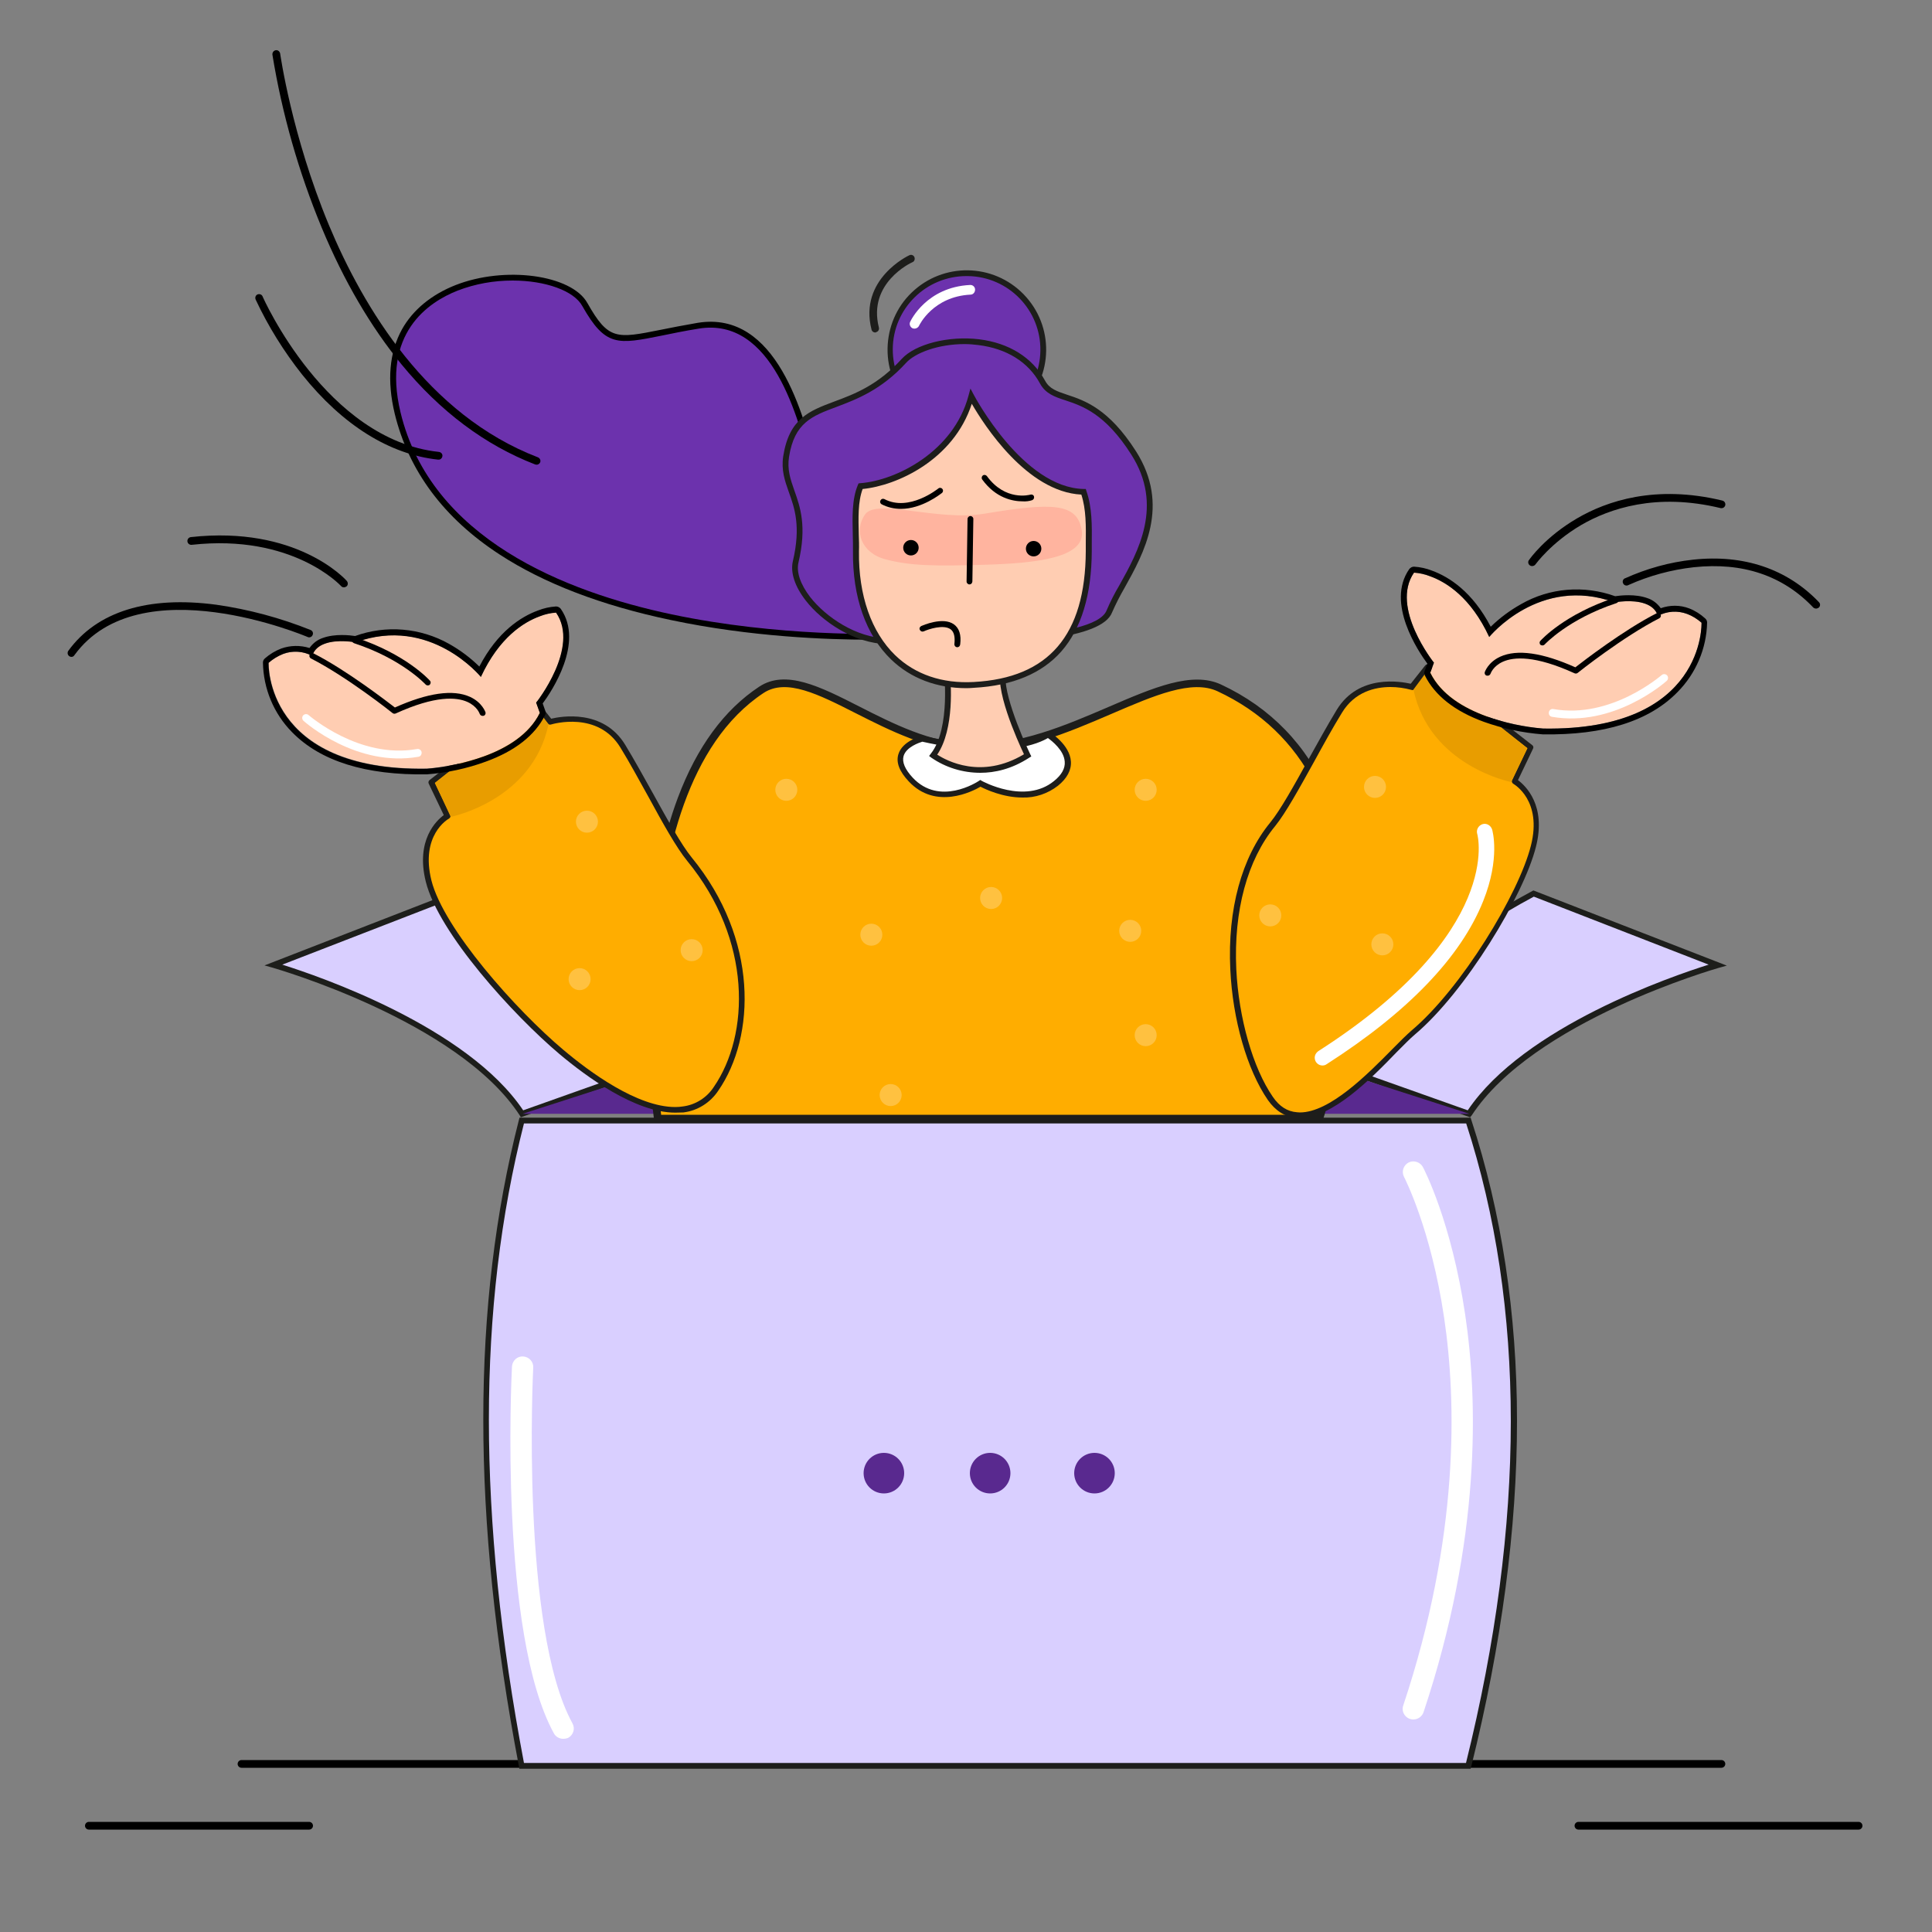 <?xml version="1.0" encoding="utf-8"?>
<!-- Generator: Adobe Illustrator 24.1.2, SVG Export Plug-In . SVG Version: 6.00 Build 0)  -->
<svg version="1.1" id="there_is_nothing_here_1_" xmlns="http://www.w3.org/2000/svg" xmlns:xlink="http://www.w3.org/1999/xlink"
	 x="0px" y="0px" viewBox="0 0 1000 1000" style="enable-background:new 0 0 1000 1000;" xml:space="preserve">
<rect x="0" y="0" width="1000" height="1000" fill="#808080" stroke="none"/>
<style type="text/css">
	.st0{fill:#D9CFFF;}
	.st1{fill:#1D1E1B;}
	.st2{fill:#59298F;}
	.st3{fill:#FFFFFF;}
	.st4{fill:#6C32AD;}
	.st5{fill:#FFAD00;}
	.st6{fill:#1D1D1B;}
	.st7{fill:#FFCDB2;}
	.st8{fill:#FFB49F;}
	.st9{fill:#E89D00;}
	.st10{fill:#FFC140;}
</style>
<g id="line">
	<path d="M891,915H125c-1.1,0-2-0.9-2-2s0.9-2,2-2h766c1.1,0,2,0.9,2,2S892.1,915,891,915z"/>
	<path d="M160,947H46c-1.1,0-2-0.9-2-2s0.9-2,2-2h114c1.1,0,2,0.9,2,2S161.1,947,160,947z"/>
	<path d="M962,947H817c-1.1,0-2-0.9-2-2s0.9-2,2-2h145c1.1,0,2,0.9,2,2S963.1,947,962,947z"/>
</g>
<g id="box">
	<path class="st0" d="M760,914H270c-22.7-118.9-26.3-231.4,0-334h490C791.5,676,791.5,787.3,760,914z"/>
	<path class="st1" d="M761.2,915.5H268.8l-0.2-1.2c-24.6-129.1-24.6-238.5,0-334.7l0.3-1.1h492.3l0.3,1
		c15.7,47.9,23.7,100.4,23.7,156s-8,115.7-23.7,178.9L761.2,915.5z M271.2,912.5h487.6c30.9-124.9,30.9-236.2,0.1-331H271.2
		C247,676.6,247,784.9,271.2,912.5z"/>
	<path class="st0" d="M141.5,499.5c0,0,96.1,27,128.7,77l61.8-22c0,0-10.9-47-95.3-92L141.5,499.5z"/>
	<path class="st1" d="M269.6,578.3l-0.6-1c-31.9-49-126.9-76.1-127.8-76.4l-4.3-1.2l100.1-38.9l0.6,0.3
		c43.8,23.4,67.6,47.3,79.8,63.3c13.3,17.4,16.1,29.2,16.3,29.7l0.3,1.3L269.6,578.3z M146.1,499.3c18.8,5.9,95.6,32.1,124.7,75.4
		l59.4-21.1c-2.5-7.8-19-49.5-93.5-89.4L146.1,499.3z"/>
	<path class="st0" d="M889,499.5c0,0-96.1,27-128.7,77l-61.8-22c0,0,10.9-47,95.3-92L889,499.5z"/>
	<path class="st1" d="M760.9,578.3l-64.2-22.8l0.3-1.3c0.1-0.5,2.9-12.3,16.3-29.7c12.2-16,35.9-39.9,79.8-63.3l0.6-0.3l100.1,38.9
		l-4.3,1.2c-1,0.3-95.9,27.4-127.8,76.4L760.9,578.3z M700.3,553.6l59.4,21.1c29.1-43.3,105.9-69.5,124.7-75.4l-90.5-35.2
		C719.4,504,702.8,545.8,700.3,553.6z"/>
	<polygon class="st2" points="270.5,576.5 332.5,556.5 698.5,556.5 760.5,576.5 	"/>
	<circle class="st2" cx="457.5" cy="762.5" r="10.5"/>
	<circle class="st2" cx="512.5" cy="762.5" r="10.5"/>
	<circle class="st2" cx="566.5" cy="762.5" r="10.5"/>
	<path class="st3" d="M731.5,890c-3,0-5.5-2.5-5.5-5.5c0-0.6,0.1-1.2,0.3-1.7c29.1-87.3,27.6-157.3,21.2-200.6
		c-6.9-46.6-20.7-72.8-20.8-73.1c-1.4-2.7-0.3-6,2.4-7.4c2.6-1.3,5.8-0.3,7.3,2.2c0.6,1.1,14.8,28.2,22,76.7
		c6.6,44.5,8.2,116.3-21.6,205.7C736,888.5,733.9,890,731.5,890z"/>
	<path class="st3" d="M291.5,900c-2,0-3.9-1.1-4.8-2.8c-28.4-51.8-22-184.3-21.7-189.9c0.2-3,2.7-5.4,5.8-5.2c3,0.2,5.4,2.7,5.2,5.8
		c-0.1,1.3-6.6,135,20.3,184.1c1.5,2.7,0.5,6-2.2,7.5C293.4,899.8,292.4,900,291.5,900z"/>
</g>
<g id="woman">
	<g id="woman-2">
		<path class="st4" d="M460.6,252.6c0,0-32.3,16.1-38.9-9.6s-20.1-81-60.2-74.4s-44.6,13.9-58.7-11s-115.8-21.8-97,56.2
			C236.6,341.7,466,329.3,466,329.3l5.4-29.6L460.6,252.6z"/>
		<path d="M450.1,331.1c-21.4,0-61.5-1.4-103-10.2c-35.7-7.5-65.5-18.9-88.5-33.9c-28.9-18.8-47.1-43.3-54.3-72.9
			c-4.1-17.1-2.8-31.8,3.8-43.7c5.6-10,15.2-17.9,27.6-22.8c25.6-10.1,60.1-5.4,68.3,9.2c10.9,19.3,15,18.5,38,13.9
			c5.4-1.1,11.6-2.3,19.1-3.6c41-6.7,55,48.1,61.7,74.5l0.3,1c1.5,5.8,4.5,9.8,8.9,11.8c11,5.1,27.7-3.1,27.8-3.2l1.7-0.9l11.3,49.2
			l-0.1,0.3l-5.6,30.8l-1.2,0.1C465.9,330.8,460,331.1,450.1,331.1z M265.3,145.2c-9.7,0-19.3,1.7-28.4,5.2
			c-15.3,6-39.4,22.2-29.6,63c15.7,65.3,85,92.9,140.4,104.6s108.5,10.2,117,9.9l5.1-28.1l-10.3-45c-4.8,2.1-18.4,7.1-28.7,2.4
			c-5.3-2.4-8.9-7.1-10.6-13.8l-0.3-1c-6.5-25.5-20-78.6-58.3-72.3c-7.5,1.2-13.6,2.5-19,3.6c-23,4.6-29.2,5.9-41.2-15.3
			C297.1,150.5,282.3,145.2,265.3,145.2z"/>
		<path class="st5" d="M340.4,579c0,0-24.4-170.5,53.6-222c23.8-15.8,63,28.4,108,30c51.3,1.8,101.1-44,129-31
			c110.5,51.6,51.6,223,51.6,223H340.4z"/>
		<path class="st6" d="M684,581H338.7l-0.2-1.7c-3.8-30.5-4.6-61.4-2.5-92.1c2.1-28.7,7.1-53.7,14.9-74.4
			c9.8-26.1,23.9-45.4,42.1-57.4c13.7-9,31.4-0.1,51.8,10.3c17.3,8.8,36.8,18.7,57.4,19.4c24.9,0.9,49.7-9.8,71.6-19.2
			c23.2-10,43.2-18.6,58.2-11.6c25.7,12,44.4,31.4,55.7,57.6c9,20.9,13.3,46.1,12.7,75.1c-0.9,49-15.6,92.3-15.7,92.8L684,581z
			 M342.2,577h339c2.5-7.7,14.3-46.7,15.1-90.3c1.2-64.5-21.1-107.9-66.1-128.9c-13.3-6.2-32.6,2.1-54.9,11.7s-47.6,20.4-73.3,19.5
			c-21.5-0.8-41.4-10.9-59-19.8c-19.3-9.8-36-18.3-47.8-10.5c-39.6,26.2-51.9,84.5-55.1,128.7C337.9,517.3,338.7,547.3,342.2,577z"
			/>
		<path class="st3" d="M477.5,382.3c0,0-21,5.1-6,21.1s36,2,36,2s23,13,39,0s-4-25.3-4-25.3S525.5,393.2,477.5,382.3z"/>
		<path class="st6" d="M529.2,412.8c-10,0-19-4.2-21.7-5.6c-4.1,2.4-23.1,12.2-37.1-2.7c-4.9-5.2-6.7-9.9-5.4-14.1
			c2.1-7,11.8-9.4,12.2-9.5l0.4-0.1l0.3,0.1c46.8,10.6,63.6-1.7,63.8-1.8l0.8-0.6l0.9,0.5c0.4,0.3,10.3,6.4,10.9,15.1
			c0.3,4.5-2,8.8-6.7,12.6C542.3,410.8,535.8,413,529.2,412.8z M507.4,403.7l0.8,0.5c0.2,0.1,22.3,12.3,37.3,0.1
			c4-3.2,5.9-6.6,5.6-10.1c-0.4-5.8-6.5-10.6-8.7-12.2c-4.2,2.5-22.6,11.4-65,1.9c-1.6,0.5-8.3,2.7-9.7,7.4
			c-0.9,3.1,0.7,6.9,4.7,11.2c13.9,14.9,33.3,2.3,34.1,1.8L507.4,403.7z"/>
		<path class="st7" d="M490,346c0,0,4,31-7,45c0,0,22,17,49,0c0,0-17-35-12-45S490,346,490,346z"/>
		<path class="st6" d="M507.4,400c-9,0-17.9-2.7-25.3-7.8l-1.2-0.9l0.9-1.2c10.5-13.3,6.7-43.6,6.7-43.9l-0.2-1.3l1.2-0.4
			c6.4-1.8,27.6-7.4,31.6-2.5c0.7,0.8,1.3,2.3,0.1,4.6c-3.8,7.7,7.4,34.1,12,43.7l0.6,1.2l-1.1,0.7C523.6,398.1,514.9,400,507.4,400
			z M485.1,390.6c4.8,3.1,22.9,13,44.9-0.2c-3.3-7-16.2-35.5-11.4-45.1c0.2-0.4,0.5-1.1,0.2-1.4c-1.9-2.3-15.3-0.1-27.3,3.1
			C492.3,353,494.1,377.4,485.1,390.6z"/>
		<path class="st6" d="M453,172.1c-0.9,0-1.7-0.6-1.9-1.5c-6.7-26.2,19.3-38.4,19.6-38.5c1-0.5,2.2,0,2.6,1s0,2.2-1,2.6
			c-1,0.4-23.2,10.9-17.4,33.8c0.3,1.1-0.4,2.2-1.4,2.4c0,0,0,0,0,0C453.3,172.1,453.2,172.1,453,172.1z"/>
		<circle class="st4" cx="500.4" cy="181" r="39.6"/>
		<path class="st1" d="M500.4,222h-0.6c-22.7-0.3-40.8-19-40.4-41.7c0.2-10.9,4.6-21.3,12.4-28.8c16.3-15.8,42.3-15.4,58.1,0.9
			c15.8,16.3,15.4,42.3-0.9,58.1C521.3,217.8,511.1,222,500.4,222z M500.4,142.9c-21-0.1-38.2,16.8-38.3,37.8
			c-0.1,21,16.8,38.2,37.8,38.3l0,0h0.6c20.8,0,37.7-16.7,38-37.5l0,0c0.3-21-16.5-38.3-37.5-38.6H500.4z"/>
		<path class="st4" d="M539.7,197.7c-15.8-29-60.4-23.4-71.8-10.9c-28.3,31.1-55.6,15.8-61,49.5c-2.7,16.9,12.2,23.6,5,54.5
			c-3.8,15.9,23,40.8,47.5,41.2s107.9,2.5,114.9-15.4s34.5-47.6,12.6-82.1C564.6,199.5,546.5,210.3,539.7,197.7z"/>
		<path class="st1" d="M483.6,333.6c-7,0-14.1-0.1-20.9-0.2l-3.4,0c-17.2-0.3-33.9-11.8-42.2-22.5c-5.7-7.3-8.1-14.6-6.7-20.5
			c4.2-17.9,0.9-27.4-2.1-35.7c-2.1-5.9-4-11.4-2.9-18.6c3.1-19.5,13.4-23.4,26.5-28.3c10.5-3.9,22.4-8.4,34.8-22
			c7-7.7,24.3-12.1,40-10.2c15.6,1.9,27.7,9.5,34.2,21.4l0,0c2.3,4.3,6.1,5.5,11.4,7.3c9.1,3,21.6,7.2,35.7,29.3
			c17.8,28,4.1,52.7-6,70.8c-2.4,4.1-4.5,8.3-6.4,12.6C570.3,330.8,527,333.6,483.6,333.6z M499.2,178.1c-13.5,0-25.5,4.5-30.2,9.7
			c-12.9,14.1-25.7,18.9-36,22.8c-12.6,4.7-21.8,8.1-24.6,25.9c-1,6.5,0.7,11.5,2.7,17.2c3.1,8.7,6.6,18.7,2.2,37.4
			c-1.2,5,1,11.4,6.1,18c7.9,10.1,23.7,21.1,39.9,21.3l3.4,0c25.7,0.4,103.8,1.7,110.1-14.5c1.9-4.5,4.1-8.8,6.6-13
			c9.7-17.4,23-41.3,6.1-67.7c-13.5-21.2-25.4-25.1-34.1-28c-5.5-1.8-10.2-3.4-13.1-8.7l0,0c-6-11.1-17.3-18.1-31.9-19.9
			C504.1,178.3,501.7,178.1,499.2,178.1z"/>
		<path class="st8" d="M513.5,263.5c-20.2,3.1-46.6-7.1-51.6-0.3s-2,16.6,8.6,19.6s21.4,3.2,43.5,2.7s43.7-2.6,41.8-14.5
			S543.3,258.9,513.5,263.5z"/>
		<path class="st7" d="M502.7,205.3c-8.3,31.2-40.1,45.1-57.3,46.4c-3.9,9.5-2.2,22.4-2.3,33.6c-0.6,41.2,21.4,71.4,61,69.2
			c38.6-2.1,59.2-23.9,59.5-69.3c0-10.7,0.6-21.3-2.7-30.6C528.1,254.1,502.7,205.3,502.7,205.3z"/>
		<path class="st6" d="M500.3,356.2c-15.5,0-28.9-5.1-39-14.8c-13.1-12.6-20.1-32.5-19.8-56.1c0-2.8,0-5.7-0.1-8.6
			c-0.2-8.9-0.5-18.2,2.6-25.6l0.4-0.9l0.9-0.1c18.6-1.4,48.3-16.4,56-45.3l1-3.7l1.8,3.4c0.3,0.5,25.4,48,56.9,48.6h1l0.3,1
			c3,8.4,2.9,18,2.8,27.3c0,1.3,0,2.5,0,3.8c-0.1,22.7-5.4,40.1-15.7,51.9c-10.1,11.5-25.3,17.8-45.2,18.9
			C502.9,356.1,501.6,356.2,500.3,356.2z M446.5,253.1c-2.5,6.7-2.2,15.2-2,23.5c0.1,2.9,0.2,5.9,0.1,8.7
			c-0.3,22.8,6.4,41.9,18.8,53.9c10.3,9.9,24.3,14.7,40.6,13.8c38.8-2.1,57.8-24.2,58-67.8c0-1.3,0-2.6,0-3.9
			c0.1-9,0.2-17.6-2.3-25.3c-28.2-1.4-50.4-36.1-56.7-47C493.5,238.2,464.1,251.4,446.5,253.1z"/>
		<path class="st8" d="M509.4,265.9c-24.1,4-55.7-8-61.6,0.3s-2.3,19.9,10.5,23.3s25.6,3.6,51.9,2.8s52-3.6,49.7-17.8
			S544.8,260,509.4,265.9z"/>
		<path d="M501.8,302.5L501.8,302.5c-0.8,0-1.5-0.7-1.5-1.5c0,0,0,0,0,0l0.5-32.4c0-0.8,0.7-1.5,1.5-1.5l0,0c0.8,0,1.5,0.7,1.5,1.5
			c0,0,0,0,0,0l-0.5,32.4C503.2,301.9,502.6,302.5,501.8,302.5z"/>
		<path class="st3" d="M473.3,170.1c-0.4,0-0.7-0.1-1-0.2c-1.2-0.6-1.8-2.1-1.2-3.3c0.3-0.7,8.5-18,31-19.1c1.4-0.1,2.6,1,2.6,2.4
			s-1,2.6-2.4,2.6c-19.3,1-26.4,15.6-26.7,16.3C475.2,169.5,474.3,170.1,473.3,170.1z"/>
		<path d="M466.3,263.4c-3.5,0-6.9-0.8-10-2.4c-0.7-0.4-1-1.3-0.5-2.1c0.4-0.7,1.2-0.9,1.9-0.6c12.8,6.8,27.7-5.3,27.9-5.4
			c0.6-0.6,1.6-0.5,2.1,0.1c0.6,0.6,0.5,1.6-0.1,2.1c0,0-0.1,0.1-0.1,0.1C486.9,255.6,477.3,263.4,466.3,263.4z"/>
		<path d="M529.4,259.5c-5.3,0-14-1.7-21-11.3c-0.5-0.7-0.3-1.6,0.3-2.1c0.7-0.5,1.6-0.3,2.1,0.3c9.5,13.1,22,9.8,22.6,9.6
			c0.8-0.2,1.6,0.2,1.8,1c0.2,0.8-0.2,1.6-1,1.9C532.7,259.4,531,259.6,529.4,259.5z"/>
		<path class="st5" d="M290.5,544.5c-26.4-22.2-62.5-63.6-68.7-88.5s9.8-33.6,9.8-33.6l-8.4-17.5l53.4-41.6l8.1,10.3
			c0,0,25.3-7.7,37.6,12.5s25.7,47.7,34.5,58.4c32.7,39.9,33.7,89.9,13.7,118.9S304.1,555.9,290.5,544.5z"/>
		<path class="st6" d="M349.5,575.9c-20.7,0-46.1-18.7-59.9-30.3c-23.9-20.2-62.5-62.5-69.2-89.2c-5.4-21.6,5.6-31.8,9.3-34.5
			l-7.8-16.3c-0.3-0.6-0.1-1.4,0.4-1.8l53.4-41.6c0.7-0.5,1.6-0.4,2.1,0.3l7.5,9.5c5-1.2,26.9-5.2,38.3,13.5
			c4.8,7.9,9.7,16.8,14.5,25.4c7.5,13.6,14.6,26.4,19.9,32.9c34.6,42.2,33.2,92.6,13.8,120.7c-4.1,6.2-10.7,10.4-18.1,11.3
			C352.3,575.8,350.9,575.9,349.5,575.9z M225.1,405.3l7.9,16.4c0.4,0.7,0.1,1.6-0.6,2c-0.6,0.3-14.9,8.6-9.1,32
			c6.3,25,43.7,67,68.3,87.7c13.5,11.4,38.2,29.6,57.9,29.6c1.3,0,2.6-0.1,3.9-0.3c6.5-0.8,12.4-4.5,16-10
			c18.7-27.1,20-76-13.7-117.1c-5.5-6.7-12.7-19.6-20.2-33.4c-4.8-8.6-9.6-17.5-14.4-25.3c-11.6-19-34.9-12.2-35.9-11.9
			c-0.6,0.2-1.2,0-1.6-0.5l-7.2-9.1L225.1,405.3z"/>
		<path class="st9" d="M233.3,422.8c0,0,42.3-8.3,50.6-47.9l-7.7-10.4l-51.1,40.7L233.3,422.8z"/>
		<circle class="st10" cx="358" cy="491.8" r="5.7"/>
		<circle class="st10" cx="407" cy="408.8" r="5.7"/>
		<circle class="st10" cx="513" cy="464.8" r="5.7"/>
		<circle class="st10" cx="593" cy="408.8" r="5.7"/>
		<circle class="st10" cx="593" cy="535.8" r="5.7"/>
		<circle class="st10" cx="461" cy="566.8" r="5.7"/>
		<circle class="st10" cx="451" cy="483.8" r="5.7"/>
		<circle class="st10" cx="585" cy="481.8" r="5.7"/>
		<circle class="st10" cx="300" cy="506.8" r="5.7"/>
		<circle class="st10" cx="303.8" cy="425.3" r="5.7"/>
		<path class="st7" d="M139.1,343c0,0-2.2,56.1,81.9,54.8c0,0,45.5-2.7,58.5-28.9l-1.9-5.3c0,0,22.8-28.6,10.3-46.6
			c0,0-23.7,0.4-39,33.3c0,0-26.1-32.1-64.9-17.9c0,0-19.2-3.7-22.4,7C161.6,339.5,150.8,332.8,139.1,343z"/>
		<path d="M146.5,338.5c4.9-1.9,10.5-1.5,15.1,1c1-3.3,3.5-5.2,6.5-6.3c6.7-2.5,15.9-0.7,15.9-0.7c38.8-14.2,64.9,17.9,64.9,17.9
			c9.5-20.5,22.2-28.4,30.5-31.4c2.7-1.1,5.5-1.7,8.4-1.9c12.5,18-10.3,46.6-10.3,46.6l1.9,5.3c-5.6,11.4-17.4,18.3-28.9,22.5
			c-9.5,3.4-19.5,5.6-29.6,6.4c-84.1,1.4-81.9-54.8-81.9-54.8C141.3,341.1,143.8,339.6,146.5,338.5 M145.5,335.7
			c-3.1,1.2-5.9,2.9-8.4,5.1c-0.6,0.5-1,1.3-1,2.1c0.2,13.5,5.6,26.5,15.1,36.1c14.7,15,38.1,22.3,69.7,21.8h0.1
			c10.4-0.8,20.7-3,30.5-6.6c15.1-5.5,25.4-13.6,30.6-24c0.4-0.7,0.4-1.6,0.1-2.4l-1.3-3.7c4.6-6.2,21.5-31.4,9.4-48.9
			c-0.6-0.8-1.5-1.3-2.5-1.3c-3.2,0.2-6.4,0.9-9.4,2.1c-8.7,3.2-20.8,10.8-30.3,29c-4.7-4.6-9.9-8.5-15.6-11.7
			c-14.9-8.4-32.7-9.9-48.7-4.1c-2.6-0.4-10.4-1.3-16.7,1c-2.8,0.9-5.2,2.8-6.9,5.2C155.4,333.9,150.2,334,145.5,335.7L145.5,335.7z
			"/>
		<path d="M250.3,370.5L250.3,370.5c-0.9,0.2-1.7-0.2-2-1c-0.1-0.2-1.3-3.9-6.4-6.2c-5.6-2.5-16.5-3.4-37.1,6
			c-0.5,0.2-1.1,0.2-1.6-0.2c-0.2-0.2-23.6-18.8-42.3-28.3c-0.7-0.4-1-1.3-0.6-2c0.4-0.7,1.2-1,2-0.6c17.1,8.7,37.9,24.8,42.1,28
			c17-7.6,30.1-9.5,38.9-5.5c6.3,2.9,7.9,7.8,8,8C251.5,369.4,251.1,370.3,250.3,370.5z"/>
		<path d="M221.9,354.7c-0.6,0.2-1.2,0-1.6-0.4c-0.1-0.1-12.1-13.2-37.1-21.4c-0.8-0.3-1.2-1.1-1-1.9s1.1-1.2,1.9-1
			c25.8,8.5,37.9,21.7,38.4,22.3c0.6,0.6,0.5,1.6-0.1,2.1c0,0,0,0,0,0C222.3,354.6,222.1,354.7,221.9,354.7z"/>
		<path class="st3" d="M216.9,391.6l-0.3,0.1c-31.9,5.6-58.4-17.6-59.5-18.6c-0.8-0.7-0.9-2-0.2-2.8c0.7-0.8,2-0.9,2.8-0.2l0,0
			c0.3,0.2,26.2,22.9,56.1,17.6c1.1-0.2,2.1,0.4,2.4,1.5C218.4,390.3,217.8,391.4,216.9,391.6L216.9,391.6z"/>
		<path class="st5" d="M731.5,534.5c26.4-22.2,56-71.6,62.2-96.5s-9.8-33.6-9.8-33.6l8.4-17.5L739,345.3l-8.1,10.3
			c0,0-25.3-7.7-37.6,12.5s-25.7,47.7-34.5,58.4c-32.8,39.9-21.3,112.9-1.3,141.9S717.9,545.9,731.5,534.5z"/>
		<path class="st6" d="M672.7,578.7c-0.6,0-1.2,0-1.8-0.1c-5.8-0.5-10.8-3.7-14.7-9.3c-10.7-15.6-18.2-41.5-19.4-67.6
			c-1.5-31,5.9-58,20.7-76c5.3-6.5,12.4-19.3,19.9-32.9c4.8-8.6,9.7-17.5,14.5-25.4c11.4-18.7,33.3-14.6,38.3-13.5l7.5-9.5
			c0.5-0.6,1.4-0.8,2.1-0.3l53.3,41.6c0.6,0.4,0.7,1.2,0.4,1.8l-7.8,16.3c3.8,2.8,14.8,13,9.3,34.5c-6.4,25.4-36.6,75.2-62.7,97.2
			l-1-1.2l1,1.2c-2.4,2-5.6,5.3-9.4,9.1C709.6,558.4,689.5,578.7,672.7,578.7z M719.7,355.6c-7.9,0-18.5,2.4-25.1,13.3
			c-4.8,7.8-9.7,16.7-14.4,25.3c-7.6,13.7-14.7,26.6-20.2,33.4c-14.4,17.5-21.5,43.8-20.1,74c1.2,25.2,8.6,51.2,18.9,66.1
			c3.4,5,7.5,7.6,12.5,8c0.5,0,1,0.1,1.5,0.1c15.5,0,35.1-19.8,48.2-33.1c3.8-3.9,7.2-7.2,9.6-9.3c25.8-21.7,55.5-70.7,61.8-95.7
			c5.9-23.3-8.5-31.6-9.1-32c-0.7-0.4-1-1.3-0.6-2l7.9-16.4l-51.2-39.9l-7.2,9.2c-0.4,0.5-1,0.7-1.6,0.5
			C726.9,356.1,723.3,355.6,719.7,355.6L719.7,355.6z"/>
		<path class="st9" d="M782.2,404.8c0,0-42.3-8.3-50.6-47.9l7.7-10.4l51.2,40.7L782.2,404.8z"/>
		<circle class="st10" cx="657.5" cy="473.8" r="5.7"/>
		<circle class="st10" cx="715.5" cy="488.8" r="5.7"/>
		<circle class="st10" cx="711.7" cy="407.3" r="5.7"/>
		<path class="st7" d="M880.7,322.3c0,0,2.2,56.1-81.9,54.8c0,0-45.5-2.7-58.5-28.9l1.9-5.2c0,0-22.8-28.6-10.3-46.6
			c0,0,23.7,0.4,39,33.3c0,0,26-32.1,64.9-17.9c0,0,19.2-3.7,22.4,7C858.2,318.8,869,312,880.7,322.3z"/>
		<path d="M873.3,317.8c2.7,1,5.2,2.6,7.4,4.5c0,0,2.2,56.1-81.9,54.8c-10.1-0.8-20.1-3-29.6-6.4c-11.5-4.2-23.3-11.1-28.9-22.5
			l1.9-5.2c0,0-22.8-28.6-10.3-46.6c2.9,0.2,5.7,0.8,8.4,1.9c8.3,3,21,10.9,30.5,31.4c0,0,26-32.1,64.9-17.9c0,0,9.2-1.8,15.9,0.7
			c3,1.1,5.5,3,6.5,6.3C862.8,316.3,868.3,315.9,873.3,317.8 M874.3,314.9c-4.7-1.8-9.9-1.8-14.7-0.1c-1.7-2.4-4.1-4.3-6.9-5.2
			c-6.3-2.3-14.1-1.4-16.7-1c-16.1-5.8-33.9-4.4-48.7,4.1c-5.7,3.2-11,7.1-15.7,11.7c-9.5-18.2-21.6-25.8-30.3-29
			c-3-1.2-6.2-1.9-9.4-2.1c-1,0-1.9,0.5-2.5,1.3c-12.2,17.5,4.8,42.7,9.4,48.9l-1.4,3.7c-0.3,0.8-0.2,1.6,0.1,2.4
			c5.2,10.4,15.4,18.5,30.5,24c9.8,3.5,20.1,5.7,30.5,6.5h0.1c31.6,0.5,55-6.8,69.7-21.9c9.5-9.6,15-22.5,15.3-36
			c0-0.8-0.4-1.6-1-2.1C880.2,317.9,877.4,316.1,874.3,314.9L874.3,314.9z"/>
		<path d="M769.5,349.7L769.5,349.7c0.9,0.2,1.7-0.2,2-1c0.1-0.2,1.3-3.9,6.4-6.2c5.6-2.5,16.5-3.4,37.1,6c0.5,0.2,1.1,0.2,1.6-0.2
			c0.2-0.2,23.6-18.8,42.3-28.3c0.7-0.4,1-1.3,0.6-2c-0.4-0.7-1.2-1-2-0.6c-17.1,8.7-38,24.8-42.1,28c-17-7.6-30.1-9.5-38.9-5.5
			c-6.3,2.9-7.9,7.8-8,8C768.3,348.7,768.7,349.5,769.5,349.7z"/>
		<path d="M797.9,334c0.6,0.2,1.2,0,1.6-0.4c0.1-0.1,12.2-13.2,37.1-21.4c0.8-0.2,1.3-1,1.1-1.8s-1-1.3-1.8-1.1
			c-0.1,0-0.2,0-0.2,0.1c-25.8,8.5-37.9,21.7-38.4,22.3c-0.6,0.6-0.5,1.6,0.1,2.1c0,0,0,0,0,0C797.5,333.8,797.7,333.9,797.9,334z"
			/>
		<path class="st3" d="M802.9,370.9c0.1,0,0.2,0.1,0.3,0.1c31.9,5.6,58.4-17.6,59.5-18.6c0.8-0.7,0.9-2,0.2-2.8
			c-0.7-0.8-2-0.9-2.8-0.2c-0.3,0.2-26.2,22.9-56.1,17.6c-1.1-0.2-2.1,0.5-2.3,1.6C801.5,369.6,802,370.6,802.9,370.9L802.9,370.9z"
			/>
		<path d="M495.5,335h-0.2c-0.8-0.1-1.4-0.8-1.3-1.7c0.4-3.7-0.2-6.3-2-7.6c-3.6-2.6-11.3-0.1-13.9,1.1c-0.8,0.3-1.6,0-2-0.8
			s0-1.6,0.8-2c0.5-0.2,11.2-5,16.9-0.8c2.7,2,3.8,5.4,3.2,10.3C496.9,334.4,496.3,335,495.5,335z"/>
		<circle cx="471.5" cy="283.5" r="4"/>
		<circle cx="535" cy="284" r="4"/>
	</g>
	<path d="M277.7,240.5c-0.2,0-0.5,0-0.7-0.1c-25.9-10-49.1-27.4-69.1-51.7c-15.9-19.4-29.9-43.2-41.4-70.9
		C154.6,89.1,146,59,141,28.3c-0.1-1.1,0.6-2.1,1.7-2.3s2.1,0.6,2.3,1.7c0.1,0.4,5.9,42.2,25.2,88.7c17.8,42.7,51,98.3,108.2,120.3
		c1,0.4,1.6,1.5,1.2,2.6C279.3,240,278.5,240.6,277.7,240.5L277.7,240.5z"/>
	<path d="M226.9,237.9h-0.2c-25.1-2.7-49.4-17.9-70.3-44c-9.5-12-17.6-25-24.1-38.9c-0.4-1,0-2.2,1-2.6c1-0.4,2.2,0,2.6,1
		c0.3,0.8,33,74.3,91.2,80.5c1.1,0.1,2,1,1.9,2.1C228.9,237.1,228,238,226.9,237.9L226.9,237.9z"/>
	<path d="M37,340c-1.1,0-2-0.9-2-2c0-0.4,0.1-0.8,0.4-1.2c14.8-20.3,41.2-28.5,76.5-23.8c16.8,2.4,33.2,6.8,48.9,13.1
		c1,0.4,1.5,1.6,1,2.6c-0.4,1-1.6,1.5-2.6,1c-0.9-0.4-86.9-36.8-120.6,9.3C38.2,339.7,37.6,340,37,340z"/>
	<path d="M178,304c-0.6,0-1.1-0.2-1.5-0.7l0,0c-0.3-0.3-25.1-27.1-77.3-21.3c-1.1,0.1-2.1-0.7-2.2-1.8s0.7-2.1,1.8-2.2
		c54.4-6,79.7,21.5,80.7,22.7c0.7,0.8,0.7,2.1-0.1,2.8C179,303.8,178.5,304,178,304z"/>
	<path class="st3" d="M684.5,551.5c-2.2,0-4-1.8-4-4c0-1.4,0.7-2.6,1.8-3.4c96.3-61.7,82.5-112,82.3-112.5c-0.6-2.1,0.6-4.3,2.7-5
		s4.3,0.6,5,2.7c0.2,0.6,4.3,14.9-4.6,37.1c-11.6,29-38.9,57.4-81,84.4C686,551.3,685.3,551.5,684.5,551.5z"/>
	<path d="M940,315c-0.5,0-1.1-0.2-1.5-0.6c-15.7-16.5-36.5-23.5-61.8-20.8c-11.7,1.3-23.1,4.4-33.8,9.2c-1,0.6-2.2,0.2-2.7-0.7
		c-0.6-1-0.2-2.2,0.7-2.7c0.1,0,0.2-0.1,0.3-0.1c11.1-5,22.9-8.3,35-9.6c26.3-2.9,48.9,4.8,65.3,22c0.8,0.8,0.7,2.1-0.1,2.8
		C940.9,314.8,940.5,315,940,315z"/>
	<path d="M793,293c-1.1,0-2-0.9-2-2c0-0.4,0.1-0.8,0.4-1.1c0.3-0.5,8.4-12,24.9-21.6c15.2-8.9,40.5-17.6,75.2-9.2
		c1.1,0.3,1.7,1.3,1.5,2.4c-0.3,1.1-1.3,1.7-2.4,1.5c-33.4-8.1-57.6,0.3-72.1,8.7c-15.7,9.2-23.7,20.4-23.8,20.5
		C794.3,292.7,793.7,293,793,293z"/>
</g>
</svg>
